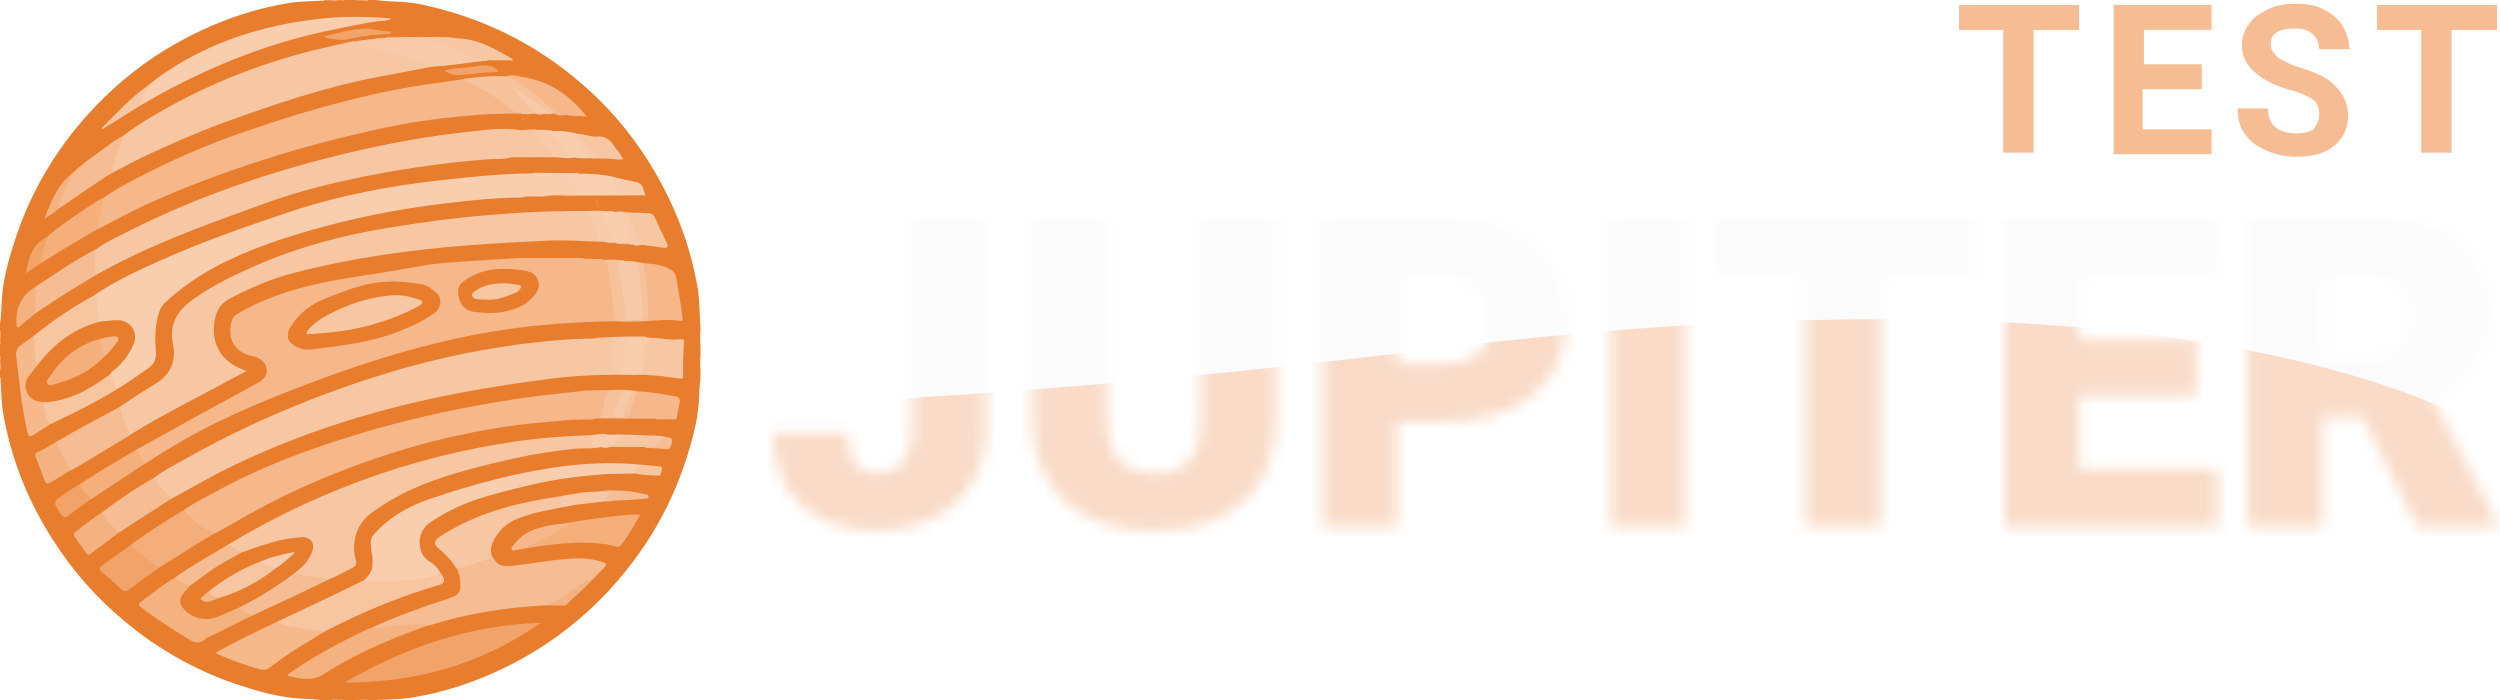 <?xml version="1.0" encoding="utf-8"?>
<!-- Generator: Adobe Illustrator 23.0.3, SVG Export Plug-In . SVG Version: 6.00 Build 0)  -->
<svg version="1.1" id="Layer_1" xmlns="http://www.w3.org/2000/svg" xmlns:xlink="http://www.w3.org/1999/xlink" x="0px" y="0px"
	 viewBox="0 0 207 58" style="enable-background:new 0 0 207 58;" xml:space="preserve">
<style type="text/css">
	.st0{clip-path:url(#SVGID_2_);}
	.st1{fill:#E97D2E;}
	.st2{fill:#F0924C;}
	.st3{fill:#F1AA74;}
	.st4{fill:#F6B88A;}
	.st5{fill:#F7C7A4;}
	.st6{fill:#F8CEAF;}
	.st7{fill:#F7C7A3;}
	.st8{fill:#F6BD95;}
	.st9{fill:#F2A369;}
	.st10{fill:#F8CEAE;}
	.st11{fill:#F7C6A1;}
	.st12{fill:#F5B281;}
	.st13{fill:#F6B98C;}
	.st14{fill:#F4AE7B;}
	.st15{fill:#F4AF7B;}
	.st16{fill:#F8CAAA;}
	.st17{fill:#F6C29B;}
	.st18{fill:#F7C9A8;}
	.st19{fill:#F6C29C;}
	.st20{fill:#F8CFB1;}
	.st21{fill:#F7C6A3;}
	.st22{fill:#F2A368;}
	.st23{fill:#F7C6A2;}
	.st24{fill:#F8CBAB;}
	.st25{fill:#F8CCAD;}
	.st26{fill:#F8CBAA;}
	.st27{fill:#EA7B2C;}
	.st28{fill:#F6BD94;}
	.st29{fill:#F6BA90;}
	.st30{fill:#EB7E2F;}
	.st31{fill:#E97827;}
	.st32{fill:#E97726;}
	.st33{fill:#F8CDAB;}
	.st34{fill:#E87726;}
	.st35{fill:#EB7F33;}
	.st36{fill:#F8CFB0;}
	.st37{fill:#E87725;}
	.st38{fill:#EB843A;}
	.st39{fill:#F9D4B9;}
	.st40{fill:#E77523;}
	.st41{fill:#EE8A43;}
	.st42{fill:#EC833C;}
	.st43{fill:#F09A5A;}
	.st44{fill:#F1934E;}
	.st45{fill:#F19653;}
	.st46{fill:#EF8E47;}
	.st47{fill:#F9D3B7;}
	.st48{fill:#F7C8A6;}
	.st49{fill:#F6B889;}
	.st50{fill:#F5B788;}
	.st51{fill:#EE8D46;}
	.st52{fill:#FCFBFB;filter:url(#Adobe_OpacityMaskFilter);}
	.st53{fill:#FCFBFB;}
	.st54{mask:url(#mask0_2_);}
	.st55{fill:#F6BD95;fill-opacity:0.5;}
</style>
<g>
	<defs>
		<rect id="SVGID_1_" width="58" height="58"/>
	</defs>
	<clipPath id="SVGID_2_">
		<use xlink:href="#SVGID_1_"  style="overflow:visible;"/>
	</clipPath>
	<g class="st0">
		<path class="st1" d="M27.42,58c-0.21,0-0.43,0-0.63,0c-0.71-0.13-1.42-0.11-2.14-0.17c-1.76-0.14-3.45-0.63-5.11-1.19
			c-2.35-0.79-4.56-1.89-6.63-3.26c-1.25-0.81-2.41-1.75-3.52-2.75c-1.9-1.7-3.52-3.63-4.9-5.76c-2.14-3.28-3.57-6.85-4.24-10.71
			c-0.15-0.9-0.14-1.81-0.2-2.71C0.04,31.36,0.05,31.28,0,31.21c0-0.21,0-0.43,0-0.63c0.1-0.17,0.02-0.36,0.05-0.54
			C0.02,29.86,0.1,29.67,0,29.49c0-0.33,0-0.66,0-1c0.1-0.17,0.02-0.36,0.05-0.54C0.02,27.77,0.1,27.58,0,27.41
			c0-0.21,0-0.43,0-0.63c0.12-0.66,0.11-1.34,0.15-2.01c0.12-1.76,0.61-3.45,1.16-5.11c0.84-2.53,2.02-4.9,3.53-7.1
			c1.29-1.87,2.78-3.58,4.46-5.13c2.15-1.97,4.54-3.57,7.18-4.82c2.39-1.14,4.89-1.96,7.51-2.37c0.85-0.14,1.72-0.13,2.58-0.18
			c0.1-0.01,0.21,0.04,0.31-0.05c0.18,0,0.36,0,0.54,0c0.17,0.1,0.36,0.02,0.54,0.05C28.14,0.02,28.33,0.1,28.51,0
			c0.33,0,0.66,0,1,0c0.17,0.09,0.35,0.02,0.53,0.05C30.19,0.03,30.35,0.09,30.5,0c0.21,0,0.43,0,0.63,0
			c0.75,0.12,1.51,0.12,2.27,0.16c0.69,0.05,1.37,0.17,2.04,0.33c4.75,1.1,9,3.22,12.7,6.42c2.49,2.14,4.54,4.65,6.18,7.49
			c1.69,2.95,2.88,6.1,3.45,9.47c0.15,0.9,0.14,1.81,0.2,2.71c0.01,0.1-0.04,0.21,0.05,0.31c0,0.18,0,0.36,0,0.54
			c-0.1,0.17-0.02,0.36-0.05,0.54c0.03,0.18-0.05,0.37,0.05,0.54c0,0.33,0,0.66,0,1c-0.1,0.17-0.02,0.36-0.05,0.54
			c0.03,0.18-0.05,0.37,0.05,0.54c0,0.21,0,0.43,0,0.63c-0.12,0.66-0.11,1.34-0.15,2.01c-0.12,1.76-0.61,3.45-1.16,5.11
			c-0.84,2.53-2.02,4.9-3.53,7.1c-1.29,1.88-2.77,3.59-4.46,5.14c-2.15,1.97-4.54,3.57-7.18,4.82c-2.39,1.14-4.89,1.96-7.51,2.37
			c-0.85,0.14-1.72,0.13-2.58,0.18c-0.1,0.01-0.21-0.04-0.31,0.05c-0.21,0-0.43,0-0.63,0c-0.14-0.09-0.31-0.03-0.46-0.05
			c-0.18,0.03-0.36-0.05-0.53,0.05c-0.33,0-0.66,0-1,0c-0.17-0.1-0.36-0.02-0.54-0.05C27.78,57.98,27.59,57.91,27.42,58z"/>
		<path class="st2" d="M0,29.5c0.11,0.17,0.09,0.36,0.08,0.55C0.05,30.12,0.02,30.11,0,30.05C0,29.86,0,29.68,0,29.5z"/>
		<path class="st3" d="M27.95,0.08C27.77,0.06,27.58,0.16,27.41,0c0.18,0,0.36,0,0.54,0C28.03,0.04,28.02,0.06,27.95,0.08z"/>
		<path class="st2" d="M30.05,0.08C29.86,0.09,29.67,0.12,29.5,0c0.18,0,0.36,0,0.54,0C30.11,0.02,30.12,0.05,30.05,0.08z"/>
		<path class="st3" d="M0,27.42c0.16,0.15,0.06,0.35,0.08,0.53C0.06,28.03,0.04,28.03,0,27.96C0,27.78,0,27.6,0,27.42z"/>
		<path class="st2" d="M27.95,0.08c0-0.03,0.01-0.05,0.01-0.08c0.18,0,0.36,0,0.54,0C28.33,0.12,28.14,0.09,27.95,0.08z"/>
		<path class="st2" d="M0,27.96c0.03,0,0.05-0.01,0.08-0.01c0.01,0.19,0.04,0.38-0.08,0.55C0,28.33,0,28.14,0,27.96z"/>
		<path class="st3" d="M0,30.05c0.03,0,0.05,0.01,0.08,0.01C0.06,30.24,0.16,30.43,0,30.59C0,30.41,0,30.23,0,30.05z"/>
		<path class="st3" d="M27.42,58c0.15-0.16,0.35-0.06,0.53-0.08c0.07,0.02,0.07,0.05,0.01,0.08C27.78,58,27.6,58,27.42,58z"/>
		<path class="st2" d="M27.96,58c0-0.03-0.01-0.05-0.01-0.08c0.19-0.01,0.38-0.04,0.55,0.08C28.33,58,28.15,58,27.96,58z"/>
		<path class="st2" d="M29.5,58c0.17-0.12,0.36-0.09,0.55-0.08c0.06,0.04,0.05,0.06-0.01,0.08C29.86,58,29.68,58,29.5,58z"/>
		<path class="st3" d="M30.05,0.08c0-0.03-0.01-0.05-0.01-0.08c0.15,0,0.3,0,0.45,0C30.37,0.14,30.2,0.07,30.05,0.08z"/>
		<path class="st3" d="M30.05,58c0-0.03,0.01-0.05,0.01-0.08c0.15,0.01,0.32-0.06,0.44,0.08C30.34,58,30.19,58,30.05,58z"/>
		<path class="st4" d="M48.14,21.37c0.65,0.15,1.34-0.02,1.99,0.16c0.25,0.04,0.34,0.24,0.38,0.44c0.27,1.36,0.48,2.72,0.47,4.11
			c0,0.18-0.01,0.36-0.13,0.52c-3.07,0.05-6.13,0.25-9.17,0.71c-5.36,0.81-10.51,2.35-15.57,4.24c-2.65,0.99-5.29,2.05-7.84,3.27
			c-2.16,1.04-4.23,2.25-6.24,3.56c-0.46-0.05-0.86-0.7-0.72-1.16c1.8-1,3.61-2,5.42-3c1.56-0.85,3.12-1.69,4.68-2.55
			c0.54-0.3,0.75-0.71,0.66-1.21c-0.07-0.43-0.57-0.87-1.1-0.96c-1.53-0.26-2.24-1.5-1.76-3c0.1-0.29,0.32-0.43,0.55-0.57
			c1.76-1.04,3.65-1.71,5.61-2.21c2.02-0.51,4.07-0.81,6.13-1.12c1.23-0.19,2.46-0.43,3.69-0.63c1.28-0.21,2.57-0.27,3.86-0.36
			c1.28-0.1,2.55-0.16,3.83-0.24c0.49,0.08,0.99,0.04,1.48,0.04C45.63,21.38,46.88,21.45,48.14,21.37z"/>
		<path class="st5" d="M49.95,20.02c-1.49-0.03-2.98-0.16-4.47-0.1c-2.16,0.1-4.32,0.21-6.48,0.37c-4.99,0.38-9.92,1.06-14.76,2.33
			c-1.85,0.49-3.57,1.23-5.26,2.13c-0.87,0.47-1.15,1.19-1.24,2.05c-0.21,1.79,0.65,3.15,2.33,3.78c0.07,0.03,0.14,0.06,0.33,0.14
			c-3.27,1.79-6.54,3.38-9.63,5.28c-0.21,0.03-0.3-0.11-0.36-0.26c-0.24-0.51-0.38-1.04-0.54-1.57c-0.05-0.18-0.03-0.36,0.09-0.52
			c0.97-0.62,1.93-1.29,2.92-1.88c1.27-0.75,1.73-1.95,1.45-3.24c-0.39-1.85,0.5-2.94,1.82-3.86c1.53-1.06,3.19-1.87,4.89-2.62
			c3.62-1.6,7.41-2.6,11.3-3.22c2.64-0.43,5.29-0.8,7.96-1.01c2.16-0.18,4.33-0.33,6.49-0.33c0.12,0,0.24-0.02,0.36-0.03
			c0.4,0.07,0.8,0.02,1.19,0.04c0.4-0.06,0.63,0.12,0.81,0.47c0.19,0.37,0.34,0.76,0.49,1.15c0.1,0.26,0.25,0.5,0.35,0.76
			C50,19.94,49.98,19.98,49.95,20.02z"/>
		<path class="st5" d="M12.77,39.56c0.77-0.61,1.66-1.04,2.5-1.52c3.39-1.93,6.92-3.57,10.56-4.99c4.14-1.61,8.38-2.93,12.74-3.8
			c3.01-0.6,6.05-1.01,9.11-1.18c0.51,0.03,1.01,0.09,1.51-0.03c0.06-0.02,0.14-0.05,0.2-0.06c0.36,0.07,0.71,0.03,1.08,0.03
			c0.33,0,0.48,0.12,0.44,0.46c-0.06,0.58-0.05,1.17-0.14,1.76c-0.04,0.24-0.1,0.47-0.28,0.65c-0.36,0.09-0.73,0.02-1.1,0.05
			c-0.05,0-0.11,0-0.17,0c0.06,0,0.14,0,0.21,0c0.5,0,0.98-0.01,1.48-0.14c0.49-0.13,1.01-0.02,1.52,0c0.15,0.01,0.3,0.07,0.29,0.27
			c-2.4-0.07-4.79-0.01-7.16,0.3c-3.7,0.48-7.38,1.07-11.01,1.91c-3.92,0.91-7.76,2.09-11.48,3.61c-2.17,0.89-4.3,1.88-6.35,3.02
			c-0.84,0.47-1.68,0.93-2.52,1.39c-0.24,0.09-0.41-0.05-0.55-0.21c-0.29-0.34-0.58-0.69-0.86-1.04
			C12.69,39.86,12.69,39.72,12.77,39.56z"/>
		<path class="st6" d="M53.39,16c0.03,0.05,0.05,0.12,0.08,0.17c-0.05,0.05-0.09,0.07-0.15,0.06c-1.56-0.05-3.11,0.21-4.67,0.06
			c-0.68-0.06-1.37-0.01-2.05-0.1c-0.49-0.01-0.98-0.06-1.45,0.07c-0.33,0.1-0.66,0.07-0.99,0.02c-0.31-0.02-0.62-0.05-0.92,0.07
			c-0.24,0.09-0.47,0.07-0.71,0.01c-1.46,0.04-2.91,0.17-4.36,0.33c-3.78,0.39-7.51,1.04-11.19,2.03c-3.18,0.85-6.3,1.85-9.21,3.41
			c-1.48,0.8-2.84,1.76-4.08,2.9c-0.52,0.48-0.62,1.15-0.74,1.8c-0.14,0.78-0.09,1.57-0.04,2.34c0.04,0.57-0.14,0.98-0.64,1.32
			c-0.86,0.58-1.67,1.22-2.59,1.72c-0.21,0.11-0.32-0.01-0.36-0.18c-0.11-0.34-0.28-0.66-0.4-1c0-0.24,0.17-0.36,0.33-0.5
			c0.66-0.56,1.21-1.2,1.56-2.01c0.41-0.92-0.11-1.74-1.11-1.8c-0.48-0.03-0.95,0.17-1.43,0.07c-0.14-0.08-0.27-0.19-0.31-0.36
			c-0.14-0.67-0.18-1.35-0.1-2.03c1.71-1.14,3.57-2.01,5.44-2.84c3.41-1.53,6.94-2.76,10.48-3.95c4.21-1.42,8.56-2.24,12.97-2.72
			c2.41-0.26,4.81-0.51,7.25-0.53c0.09,0,0.17-0.04,0.26-0.06c0.47-0.11,0.96-0.04,1.43-0.05c0.62-0.02,1.24-0.01,1.86,0
			c0.11,0,0.24-0.06,0.33,0.07c0,0.02,0,0.04,0,0.06c-0.36,0.43-0.37,0.43-0.03,0.96c0.06,0.1,0.14,0.2,0.17,0.32
			c0.08,0.25,0.03,0.41-0.28,0.4c-0.6-0.01-1.2,0-1.8,0c0.06,0,0.14-0.01,0.2,0c1.14,0.09,2.26-0.17,3.38-0.24
			c0.51-0.03,1-0.02,1.51,0.06c0.44,0.07,0.91,0.09,1.38,0.08C52.73,15.97,53.07,15.95,53.39,16z"/>
		<path class="st4" d="M43.07,9.39c-1.13,0.04-2.25,0.02-3.38,0.11c-2.58,0.2-5.14,0.5-7.67,1.04c-3.45,0.73-6.86,1.61-10.21,2.69
			c-3.36,1.08-6.65,2.3-9.86,3.78c-1.29,0.6-2.52,1.29-3.78,1.92C8,18.95,7.94,18.82,7.95,18.71c0.09-0.81,0.08-1.66,0.64-2.34
			c0.78-0.57,1.63-1.03,2.48-1.48c2.95-1.55,5.99-2.89,9.14-3.97c2.81-0.98,5.67-1.86,8.55-2.59c2.45-0.62,4.92-1.14,7.43-1.46
			c0.76-0.1,1.51-0.22,2.27-0.33c1.47,0.44,2.66,1.35,3.86,2.26c0.16,0.13,0.33,0.26,0.53,0.33C42.98,9.16,43.1,9.21,43.07,9.39z"/>
		<path class="st4" d="M47.42,34.76c-1.1,0.09-2.19,0.17-3.28,0.28c-2.31,0.24-4.58,0.64-6.84,1.15c-3.34,0.75-6.59,1.82-9.76,3.09
			c-2.75,1.1-5.42,2.41-7.98,3.9c-0.57,0.33-1.16,0.65-1.73,0.97c-0.32,0.11-0.62,0.06-0.88-0.14c-0.53-0.41-1.1-0.76-1.57-1.25
			c-0.14-0.14-0.29-0.28-0.16-0.51c0.78-0.58,1.65-1,2.49-1.46c3.68-2.03,7.58-3.52,11.6-4.74c3.2-0.98,6.44-1.77,9.73-2.39
			c2.41-0.45,4.82-0.83,7.27-1.08c0.74-0.07,1.48-0.17,2.23-0.25c0.6-0.13,1.19-0.07,1.78-0.03c0.06,0,0.13,0,0.18,0.01
			c-0.18,0.8-0.14,1.67-0.72,2.34c-0.24,0.02-0.51-0.06-0.74,0.09C48.5,34.84,47.95,34.8,47.42,34.76z"/>
		<path class="st5" d="M42.34,13.03c-0.66,0.19-1.35,0.11-2.02,0.16c-3.27,0.26-6.52,0.71-9.74,1.34c-2.96,0.58-5.88,1.3-8.71,2.33
			c-3.92,1.43-7.86,2.81-11.59,4.67c-0.75,0.37-1.49,0.78-2.24,1.18c-0.19,0.1-0.31-0.02-0.33-0.17C7.62,22,7.6,21.45,7.73,20.9
			c0.03-0.11,0.13-0.2,0.24-0.26c0.64-0.52,1.39-0.84,2.11-1.21c6.03-3.11,12.4-5.28,19-6.83c3.29-0.78,6.63-1.37,10-1.72
			c1.29-0.14,2.6-0.32,3.91-0.12c0.52,0.08,1.05-0.16,1.57,0.02c0.04,0.46,0.4,0.72,0.65,1.05c0.17,0.23,0.38,0.43,0.53,0.67
			c0.08,0.13,0.17,0.26,0.09,0.42c-0.08,0.15-0.24,0.08-0.37,0.09C44.56,13,43.67,13,42.79,13C42.64,12.99,42.49,12.94,42.34,13.03z
			"/>
		<path class="st5" d="M35.76,5.52c-1.41,0.27-2.83,0.55-4.24,0.81c-4.49,0.82-8.79,2.3-13.06,3.85c-2.28,0.83-4.49,1.82-6.68,2.85
			c-0.82,0.39-1.63,0.84-2.44,1.26c-0.31-0.02-0.28-0.24-0.22-0.43c0.31-0.9,0.5-1.86,1.12-2.64c1.11-0.88,2.34-1.58,3.57-2.27
			c3.8-2.13,7.83-3.7,12.05-4.76c1.12-0.28,2.25-0.52,3.38-0.78c0.08-0.05,0.16-0.04,0.25-0.03c0.84,0.24,1.7,0.37,2.53,0.62
			c1.12,0.33,2.24,0.71,3.33,1.13C35.52,5.21,35.72,5.29,35.76,5.52z"/>
		<path class="st7" d="M18.92,45.08c4-2.43,8.23-4.37,12.66-5.88c3.54-1.2,7.17-2.05,10.87-2.61c2.15-0.33,4.33-0.49,6.52-0.56
			c0.25,0.04,0.48,0.11,0.39,0.44c-0.05,0.2,0.04,0.31,0.24,0.35c0.11,0.02,0.19,0.08,0.21,0.2c-0.72,0.17-1.47,0.06-2.21,0.14
			c-1.68,0.17-3.35,0.42-5,0.79c-2.54,0.57-5.08,1.18-7.51,2.14c-1.53,0.61-2.98,1.39-4.31,2.36c-1.23,0.9-1.74,2.41-1.32,3.94
			c0.09,0.33,0.02,0.46-0.27,0.62c-0.63,0.34-1.28,0.68-1.95,0.96c-0.86,0.18-1.68-0.03-2.5-0.24c-0.12-0.03-0.23-0.08-0.29-0.2
			c-0.1-0.24,0.04-0.39,0.21-0.53c0.4-0.32,0.68-0.72,0.9-1.18c0.33-0.67,0.05-1.11-0.69-1.08c-1,0.05-1.95,0.3-2.91,0.58
			c-0.63,0.19-1.24,0.44-1.88,0.6c-0.33-0.14-0.66-0.24-0.95-0.46C19,45.37,18.85,45.28,18.92,45.08z"/>
		<path class="st8" d="M45.16,50.12c-3.26,0.18-6.45,0.66-9.57,1.65c-0.03,0.01-0.06,0.01-0.09,0.01c-1.26,0.21-2.53,0.22-3.79,0.38
			c-0.23,0.03-0.44,0.07-0.67,0.08c-0.16,0.01-0.35,0.04-0.36-0.22c2.1-0.99,4.28-1.74,6.48-2.47c1.01-0.33,1.02-0.63,0.92-1.64
			c-0.03-0.29-0.16-0.58-0.25-0.86c0.04-0.13,0.12-0.22,0.24-0.25c0.82-0.24,1.61-0.58,2.45-0.75c0.07-0.02,0.15-0.01,0.23-0.01
			c0.41,0.77,0.78,0.9,1.66,0.81c1.7-0.19,3.38-0.52,5.1-0.61c0.82-0.04,1.65,0.05,2.44,0.32c0.24,0.08,0.33,0.18,0.11,0.4
			c-0.33,0.33-0.64,0.67-0.97,1c-0.67,0.42-1.31,0.88-1.94,1.36C46.53,49.76,45.89,50.05,45.16,50.12z"/>
		<path class="st6" d="M30.13,48.05c0.33-0.31,0.62-0.65,0.71-1.11c0.1-0.31,0.1-0.62,0-0.93c-0.12-0.34-0.12-0.71-0.14-1.07
			c-0.02-0.24,0.06-0.45,0.24-0.66c1.23-1.42,2.81-2.33,4.54-2.93c3.75-1.29,7.57-2.31,11.52-2.79c2.04-0.24,4.07-0.28,6.11-0.08
			c-0.01,0.38-0.22,0.6-0.55,0.72c-0.91,0.04-1.84,0.01-2.75,0.08c-1.95,0.16-3.88,0.4-5.78,0.85c-1.59,0.38-3.19,0.75-4.75,1.29
			c-1.31,0.45-2.54,1.08-3.69,1.86c-1.12,0.76-1.12,2.56-0.05,3.19c0.39,0.23,0.7,0.57,0.93,0.96c0.03,0.33-0.24,0.39-0.46,0.45
			c-0.63,0.18-1.29,0.33-1.95,0.37c-1.12,0.08-2.24,0.18-3.38,0.11C30.46,48.33,30.17,48.41,30.13,48.05z"/>
		<path class="st9" d="M44.76,51.57C39.9,55,34.45,56.52,28.54,56.52C33.56,53.57,38.9,51.76,44.76,51.57z"/>
		<path class="st10" d="M12.3,7.04c1.54-1.26,3.24-2.24,5.04-3.07c2.9-1.32,5.95-2.06,9.09-2.41c1.96-0.22,3.94-0.21,6.01-0.02
			C32,1.78,31.61,1.71,31.26,1.76c-1.53,0.23-3.03,0.55-4.54,0.88c-4.43,0.96-8.59,2.6-12.59,4.69c-0.82,0.43-1.63,0.9-2.44,1.37
			c-0.35,0.05-0.27-0.16-0.21-0.34C11.65,7.85,11.97,7.44,12.3,7.04z"/>
		<path class="st11" d="M30.13,48.05c0.74,0.2,1.49,0.11,2.24,0.07c1.06-0.05,2.14-0.1,3.18-0.37c0.32-0.08,0.66-0.11,0.92-0.33
			c0.07,0.11,0.17,0.22,0.22,0.33c0.14,0.32,0.14,0.55-0.29,0.67c-2.74,0.81-5.4,1.84-7.96,3.09c-0.52,0.25-1.05,0.52-1.57,0.78
			c-0.99,0.27-1.94-0.04-2.89-0.21c-0.24-0.05-0.5-0.1-0.73-0.19c-0.19-0.06-0.38-0.14-0.33-0.4c1.57-0.74,3.15-1.48,4.72-2.23
			C28.46,48.87,29.29,48.45,30.13,48.05z"/>
		<path class="st7" d="M40.72,46.05c-0.05,0.1-0.11,0.18-0.22,0.21c-0.91,0.24-1.76,0.64-2.7,0.81c-0.4-0.64-0.9-1.19-1.5-1.67
			c-0.41-0.32-0.36-0.64,0.07-0.93c2.61-1.73,5.53-2.61,8.57-3.14c0.49-0.09,0.98-0.15,1.47-0.24c0.05,0.04,0.11,0.04,0.17,0.04
			c0.38,0.03,0.42,0.1,0.24,0.43c-0.07,0.14-0.22,0.25-0.23,0.43c-0.91,0.22-1.86,0.33-2.76,0.62c-0.91,0.27-1.81,0.6-2.43,1.36
			C40.93,44.56,40.48,45.19,40.72,46.05z"/>
		<path class="st12" d="M20.91,50.95c-1.21,0.61-2.43,1.2-3.64,1.81c-0.08,0.04-0.18,0.06-0.24,0.13c-0.52,0.49-0.98,0.31-1.5-0.02
			c-1.3-0.81-2.61-1.63-3.82-2.57c-0.19-0.14-0.33-0.26-0.05-0.47c0.96-0.71,1.88-1.46,2.91-2.05c0.47,0.16,1,0.21,1.28,0.72
			c0.06,0.27-0.14,0.41-0.29,0.57c-0.71,0.83-0.32,1.29,0.38,1.68c0.68,0.38,1.38,0.46,2.11,0.12c0.43-0.2,0.88-0.38,1.32-0.56
			c0.15-0.06,0.3-0.15,0.47-0.09c0.22,0.2,0.52,0.19,0.76,0.35C20.75,50.65,20.92,50.72,20.91,50.95z"/>
		<path class="st13" d="M22.91,51.5c0.79,0.41,1.67,0.48,2.52,0.62c0.47,0.07,0.95,0.12,1.43,0.18c-0.43,0.26-0.86,0.54-1.3,0.8
			c-1.13,0.66-2.21,1.4-3.25,2.19c-0.24,0.18-0.44,0.22-0.74,0.14c-1.25-0.34-2.46-0.76-3.74-1.37C19.53,53.1,21.21,52.3,22.91,51.5
			z"/>
		<path class="st14" d="M15.19,42.25c0.75,0.8,1.55,1.54,2.62,1.9c-1.57,0.88-3.05,1.9-4.6,2.81c-0.28,0.11-0.5,0.01-0.72-0.18
			c-0.46-0.38-0.94-0.74-1.38-1.14c-0.18-0.16-0.37-0.33-0.18-0.61C12.32,44.05,13.72,43.1,15.19,42.25z"/>
		<path class="st8" d="M9.95,33.67c0.23,0.81,0.44,1.61,0.82,2.36c-1.52,0.91-3.04,1.83-4.56,2.74c-0.1,0.06-0.22,0.1-0.33,0.15
			c-0.28,0.04-0.41-0.15-0.52-0.36c-0.24-0.46-0.48-0.94-0.71-1.41c-0.1-0.21-0.13-0.4,0.05-0.59C6.43,35.54,8.2,34.62,9.95,33.67z"
			/>
		<path class="st12" d="M30.67,52.02c0.73,0,1.45-0.19,2.18-0.21c0.88-0.03,1.76-0.26,2.64-0.04c-0.86,0.32-1.73,0.62-2.58,0.96
			c-2.14,0.88-4.22,1.87-6.16,3.12c-0.57,0.36-1.16,0.4-1.77,0.34c-0.39-0.04-0.77-0.14-1.15-0.22c-0.02-0.21,0.15-0.23,0.25-0.3
			c2.03-1.42,4.22-2.56,6.46-3.62C30.58,52.04,30.62,52.04,30.67,52.02z"/>
		<path class="st15" d="M46.85,43.33c1.24-0.24,2.49-0.41,3.74-0.55c0.79-0.09,1.57-0.22,2.43-0.16c-0.54,0.87-0.96,1.73-1.57,2.47
			c-0.15,0.18-0.3,0.24-0.54,0.15c-0.61-0.2-1.23-0.24-1.86-0.28c-1.92-0.12-3.81,0.18-5.69,0.46c-0.07-0.3,0.14-0.4,0.35-0.48
			c0.92-0.35,1.78-0.83,2.63-1.33C46.5,43.52,46.76,43.58,46.85,43.33z"/>
		<path class="st16" d="M35.76,5.52c-0.81-0.29-1.64-0.58-2.45-0.87c-1.03-0.36-2.09-0.64-3.17-0.84c-0.28-0.05-0.52-0.23-0.91-0.17
			c0.14-0.11,0.22-0.15,0.28-0.2c0.06-0.05,0.15-0.05,0.23-0.07c0.02,0.01,0.03,0.01,0.05,0c0.18-0.12,0.4,0.01,0.58-0.09
			c0.02,0.01,0.04,0.01,0.05-0.01c0.24-0.13,0.5,0.03,0.73-0.09h-0.01c0.29-0.14,0.62,0.03,0.91-0.1h-0.01
			c0.24-0.1,0.48-0.04,0.71-0.05c0.68,0.05,1.37,0.06,2.05-0.01c0.73,0.04,1.48-0.08,2.21,0.05c0.24,0.03,0.48,0.05,0.72,0.08
			c0.01,0.29-0.22,0.27-0.41,0.29c-0.55,0.08-1.06-0.17-1.48-0.2c1.06,0.13,2.1,0.64,3.14,1.13c0.3,0.14,0.58,0.32,0.91,0.37
			c0.14,0.03,0.31,0.07,0.27,0.28C38.7,5.19,37.23,5.45,35.76,5.52z"/>
		<path class="st4" d="M53.3,21.79c0.78,0.06,1.56,0.12,2.24,0.54c0.23,0.14,0.37,0.28,0.42,0.54c0.2,1.14,0.43,2.27,0.55,3.42
			c0.02,0.19,0,0.32-0.21,0.28c-0.91-0.16-1.82-0.03-2.73,0.01c-0.12-0.15-0.13-0.33-0.13-0.52c0.01-1.22-0.14-2.43-0.31-3.63
			C53.1,22.21,53.04,21.96,53.3,21.79z"/>
		<path class="st8" d="M12.77,39.56c0.42,0.62,0.87,1.22,1.45,1.71c-0.84,0.54-1.69,1.09-2.53,1.63c-0.61,0.39-1.2,0.79-1.81,1.18
			c-0.46,0-1.51-1-1.53-1.47c0-0.06,0.04-0.12,0.07-0.16C9.81,41.39,11.24,40.41,12.77,39.56z"/>
		<path class="st11" d="M7.86,24.42c0.15,0.2,0.21,0.43,0.19,0.67c-0.03,0.41,0.03,0.81,0.09,1.2c0.03,0.19,0.1,0.31,0.3,0.33
			c0.02,0.23-0.16,0.27-0.32,0.31c-1.43,0.35-2.6,1.15-3.67,2.12c-0.35,0.33-0.63,0.72-0.97,1.07c-0.16,0.16-0.32,0.28-0.54,0.15
			c-0.08-0.05-0.13-0.14-0.14-0.23c-0.1-0.75-0.33-1.5,0.01-2.24C4.4,26.52,6.07,25.38,7.86,24.42z"/>
		<path class="st8" d="M7.96,20.63c-0.17,0.62-0.07,1.25-0.07,1.87c0,0.1,0.07,0.16,0.15,0.21c-0.99,0.6-1.97,1.19-2.94,1.8
			c-0.74,0.47-1.48,0.97-2.21,1.46c-0.18,0.01-0.24-0.13-0.24-0.26c0.05-0.68-0.06-1.38,0.33-2C4.62,22.65,6.22,21.51,7.96,20.63z"
			/>
		<path class="st8" d="M10.23,11.23c-0.14,0.79-0.58,1.48-0.77,2.25c-0.06,0.26-0.29,0.51-0.14,0.81c-1.56,0.95-3.03,2.04-4.55,3.05
			c-0.32-0.08-0.17-0.3-0.11-0.46C5,16,5.38,15.13,5.96,14.37c0.72-0.68,1.52-1.27,2.33-1.84C8.92,12.09,9.53,11.58,10.23,11.23z"/>
		<path class="st15" d="M8.59,16.35c-0.14,0.68-0.29,1.37-0.42,2.05c-0.04,0.17-0.07,0.35-0.01,0.52c-1.57,0.9-3.11,1.83-4.63,2.79
			c-0.33,0.08-0.35-0.14-0.32-0.35c0.1-0.62,0.23-1.24,0.68-1.73c0.86-0.79,1.83-1.44,2.8-2.09C7.3,17.12,7.91,16.69,8.59,16.35z"/>
		<path class="st5" d="M54.11,27.97c0.75,0.05,1.49,0.23,2.24,0.11c0.24-0.04,0.31,0.07,0.29,0.27c-0.08,0.93-0.09,1.86-0.08,2.8
			c0,0.24-0.14,0.21-0.3,0.19c-0.91-0.12-1.82-0.26-2.73-0.29c-0.2-0.01-0.39-0.02-0.59-0.03c-0.05-0.14,0.15-0.2,0.12-0.33
			c0.09-0.62,0.16-1.24,0.24-1.86c0.02-0.13,0.05-0.26,0.06-0.38c0.03-0.34,0.2-0.48,0.53-0.43C53.96,28.02,54.04,28.01,54.11,27.97
			z"/>
		<path class="st13" d="M2.81,27.79c0.14,0.81-0.04,1.67,0.3,2.45c0.14,0.22,0.01,0.36-0.13,0.52c-0.19,0.21-0.38,0.43-0.51,0.69
			c-0.36,0.74,0.06,1.48,0.91,1.63C3.6,33.11,3.85,33.05,4,33.27c-0.19,0.5,0.02,0.96,0.14,1.42c0.04,0.14,0.05,0.3,0.03,0.44
			c-0.48,0.3-0.98,0.59-1.45,0.91c-0.27,0.18-0.36,0.06-0.43-0.19c-0.28-1.15-0.46-2.33-0.61-3.5c-0.11-0.93-0.22-1.87-0.33-2.81
			c-0.05-0.41,0.03-0.73,0.39-0.98C2.11,28.31,2.45,28.05,2.81,27.79z"/>
		<path class="st9" d="M10.93,45.04c0.13,0.43,0.51,0.62,0.81,0.86c0.48,0.37,0.89,0.85,1.47,1.07c-0.84,0.61-1.68,1.21-2.52,1.84
			c-0.25,0.19-0.43,0.18-0.66-0.04c-0.52-0.49-1.08-0.96-1.63-1.43c-0.2-0.17-0.22-0.32-0.01-0.47
			C9.26,46.26,10.1,45.66,10.93,45.04z"/>
		<path class="st17" d="M43.07,9.39c-0.39-0.05-0.69-0.25-0.99-0.5c-0.97-0.81-2.05-1.48-3.18-2.03c-0.17-0.08-0.37-0.14-0.44-0.35
			c1.14-0.13,2.28-0.26,3.44-0.19c0.47-0.14,0.85,0.11,1.2,0.33c1,0.64,1.9,1.4,2.77,2.21c0.31,0.28,0.31,0.37,0.08,0.55
			c-0.27-0.02-0.54,0.13-0.81-0.01c-0.23-0.43-0.68-0.57-1.02-0.84c-0.43-0.33-0.9-0.66-1.24-0.94c0.49,0.32,0.92,0.86,1.39,1.35
			c0.12,0.12,0.23,0.25,0.08,0.43C43.91,9.43,43.48,9.51,43.07,9.39z"/>
		<path class="st8" d="M20.91,50.95c-0.35-0.23-0.8-0.3-1.09-0.62c-0.03-0.2,0.1-0.31,0.25-0.38c1.41-0.71,2.71-1.57,3.99-2.5
			c0.14-0.1,0.28-0.17,0.45-0.05c0.7,0.33,1.47,0.33,2.2,0.47c0.18,0.04,0.35,0.06,0.53,0.1c-0.96,0.46-1.91,0.92-2.87,1.38
			C23.21,49.88,22.06,50.41,20.91,50.95z"/>
		<path class="st11" d="M4.18,35.12c-0.38-0.43-0.41-1-0.56-1.52c-0.08-0.27,0.25-0.18,0.36-0.3c0.05-0.22,0.25-0.25,0.43-0.28
			c1.51-0.24,2.81-0.97,4.05-1.81c0.17-0.12,0.33-0.34,0.6-0.15c0.27,0.16,0.31,0.45,0.41,0.71c0.06,0.15,0.02,0.37,0.23,0.45
			C7.93,33.32,6.05,34.22,4.18,35.12z"/>
		<path class="st4" d="M51.76,34.67c-0.06-0.01-0.13-0.01-0.19-0.02c-0.02-0.05-0.02-0.08,0.01-0.13c0.19-0.1,0.3-0.25,0.37-0.46
			c0.13-0.38,0.28-0.75,0.41-1.13c0.07-0.22,0.16-0.42,0.38-0.52c1.07,0.01,2.1,0.23,3.15,0.4c0.4,0.06,0.44,0.27,0.37,0.6
			c-0.09,0.44-0.17,0.88-0.26,1.32c-0.52,0.13-1.02,0.11-1.54,0.01c-0.06-0.02-0.13-0.05-0.19-0.06
			C53.45,34.73,52.61,34.71,51.76,34.67z"/>
		<path class="st15" d="M11.32,37.21c0.22,0.4,0.41,0.81,0.72,1.16c-1.51,1-3.02,1.98-4.53,2.98c-0.55-0.1-1.04-0.79-0.9-1.27
			C8.14,39.08,9.73,38.14,11.32,37.21z"/>
		<path class="st18" d="M51.85,21.62c0.3,0,0.61,0,0.9,0.08c0.19,0.16,0.28,0.37,0.33,0.62c0.24,1.19,0.29,2.39,0.33,3.59
			c0.02,0.59-0.06,0.64-0.64,0.64c-0.23,0-0.45-0.02-0.68,0c-0.36,0.03-0.53-0.12-0.54-0.48c-0.05-1.24-0.31-2.44-0.52-3.67
			C50.86,21.53,50.91,21.48,51.85,21.62z"/>
		<path class="st4" d="M45.95,9.43c0.07-0.2-0.1-0.27-0.2-0.36c-1.01-0.91-2.07-1.77-3.22-2.52c-0.2-0.13-0.4-0.22-0.63-0.21
			c0.44-0.22,0.9-0.04,1.32,0.03c2.24,0.32,3.96,1.5,5.36,3.28c-0.51-0.08-1.01,0.02-1.49-0.1C46.7,9.44,46.3,9.72,45.95,9.43z"/>
		<path class="st19" d="M51.86,21.62c-0.76,0.02-0.74,0.01-0.62,0.74c0.22,1.24,0.51,2.48,0.52,3.75c0,0.29,0.14,0.39,0.42,0.41
			c1.03,0.05,1.1-0.02,1.03-1.1c-0.09-1.25-0.2-2.49-0.44-3.71c0.19-0.02,0.37,0.04,0.54,0.09c0.11,0.97,0.22,1.95,0.31,2.91
			c0.06,0.62,0.13,1.26-0.05,1.88c-0.9,0.02-1.81,0.08-2.71,0.01c-0.17-0.66-0.07-1.35-0.17-2.02c-0.15-1.02-0.2-2.07-0.56-3.06
			C50.71,21.46,51.29,21.52,51.86,21.62z"/>
		<path class="st12" d="M8.42,42.45c0.33,0.68,0.91,1.13,1.45,1.63c-0.79,0.59-1.57,1.17-2.34,1.76c-0.17,0.13-0.28,0.11-0.41-0.07
			c-0.29-0.43-0.59-0.84-0.9-1.25c-0.16-0.22-0.13-0.39,0.08-0.53C7.01,43.48,7.67,42.9,8.42,42.45z"/>
		<path class="st20" d="M53.39,16c-0.79,0.22-1.58,0.11-2.37,0.07c-0.57-0.03-1.13-0.02-1.7,0c-1.29,0.05-2.58,0.02-3.87-0.06
			c0.66,0,1.32,0,1.99,0c0.14,0,0.33,0.07,0.41-0.1c0.06-0.15-0.07-0.28-0.15-0.4c-0.17-0.26-0.36-0.52-0.54-0.78
			c-0.17-0.24-0.1-0.35,0.19-0.35c0.18,0,0.36,0,0.54,0c1,0,2,0.05,2.98,0.28c0.52,1.4,0.54,1.09,1.72,1.13
			c0.24,0.01,0.5-0.13,0.74,0.03C53.34,15.89,53.37,15.95,53.39,16z"/>
		<path class="st8" d="M15.73,48.5c-0.27-0.14-0.55-0.27-0.82-0.42c-0.14-0.07-0.3-0.14-0.34-0.32c1.39-0.99,2.9-1.8,4.36-2.69
			c0.38,0.23,0.72,0.53,1.19,0.62c0.06,0.24-0.11,0.33-0.27,0.4c-1.33,0.6-2.46,1.49-3.62,2.35C16.05,48.58,15.91,48.65,15.73,48.5z
			"/>
		<path class="st7" d="M53.57,17.65c0.36-0.03,0.56,0.13,0.71,0.47c0.28,0.68,0.62,1.33,0.93,2c0.14,0.32,0.07,0.44-0.29,0.39
			c-0.53-0.08-1.08-0.12-1.6-0.22c-0.31-0.06-0.62,0.18-0.9-0.05c0.07-0.25,0.25-0.19,0.43-0.14c-0.17-0.05-0.25-0.19-0.32-0.35
			c-0.2-0.53-0.36-1.08-0.56-1.61c-0.12-0.33-0.03-0.43,0.32-0.45C52.71,17.67,53.14,17.74,53.57,17.65z"/>
		<path class="st12" d="M4.71,36.56c0.27,0.84,0.67,1.63,1.19,2.35c-0.57,0.34-1.13,0.68-1.69,1.02c-0.26,0.16-0.42,0.14-0.53-0.18
			c-0.23-0.64-0.48-1.27-0.72-1.89c-0.07-0.19-0.09-0.34,0.15-0.43C3.67,37.22,4.16,36.84,4.71,36.56z"/>
		<path class="st7" d="M40.17,5.06c-1.67-0.44-3.1-1.47-4.81-1.83c0.46-0.07,0.9-0.06,1.34,0c0.33,0.05,0.69,0.09,1.02-0.06
			c1.77,0,3.24,0.86,4.71,1.71c-0.5,0.11-1,0.02-1.5,0.05c-0.15,0.01-0.33-0.05-0.47,0.05C40.36,5.01,40.27,5.03,40.17,5.06z"/>
		<path class="st10" d="M53.2,30.86c0.03,0.01,0.06,0.01,0.09,0.02c0,0,0,0.05-0.01,0.05c-0.12,0.04-0.23,0.06-0.34,0.09
			c-0.06,0-0.13,0.01-0.19,0.01c-0.17-0.12-0.37-0.09-0.57-0.09c-0.96-0.01-1.91-0.01-2.87-0.01c-0.06-0.02-0.06-0.05,0-0.07
			c0.39,0,0.79,0,1.18,0c0.08-0.08,0.17-0.18,0.3-0.19c0.49-0.04,0.62-0.38,0.63-0.79c0.03-0.52,0.14-1.04,0.12-1.57
			c-0.01-0.28,0.1-0.41,0.4-0.4c0.43,0.02,0.87,0,1.31,0.01c0.24,0.15,0.12,0.37,0.1,0.56c-0.07,0.67-0.22,1.33-0.24,2
			C53.1,30.62,53.09,30.75,53.2,30.86z"/>
		<path class="st9" d="M6.6,40.07c0.19,0.5,0.6,0.85,0.9,1.27c-0.62,0.45-1.24,0.9-1.85,1.36c-0.27,0.21-0.43,0.15-0.62-0.13
			c-0.65-1.01-0.66-1.01,0.31-1.68C5.76,40.62,6.18,40.34,6.6,40.07z"/>
		<path class="st6" d="M49.95,20.02c0-0.04,0-0.07,0.01-0.11c0.32-0.3,0.29-0.64,0.13-1.01c-0.15-0.34-0.25-0.71-0.44-1.03
			c-0.14-0.24-0.12-0.37,0.2-0.35c0.39,0.02,0.78-0.05,1.17,0.04c0.2-0.07,0.4-0.07,0.6,0c0.26,0.71,0.58,1.42,0.78,2.16
			c0.1,0.38,0.02,0.45-0.36,0.47c-0.33,0.02-0.66-0.07-0.99-0.05c-0.2-0.02-0.4,0.04-0.6-0.03C50.25,20.07,50.1,20.05,49.95,20.02z"
			/>
		<path class="st21" d="M48.23,11.13c0.42,0.06,0.83,0.22,1.25,0.18c0.83-0.06,1.19,0.49,1.57,1.05c0.17,0.25,0.41,0.48,0.56,0.84
			c-0.24,0-0.45,0.03-0.65-0.01c-0.58-0.09-1.16-0.04-1.74-0.08c-0.32-0.55-0.8-0.99-1.16-1.51C47.85,11.28,47.83,11.25,48.23,11.13
			z"/>
		<path class="st4" d="M46.85,43.33c0.3,0.05,0.14,0.15,0.02,0.23c-0.33,0.2-0.66,0.41-1,0.59c-0.83,0.43-1.67,0.85-2.52,1.29
			c-0.11,0.01-0.21,0.03-0.32,0.04c-0.23,0.02-0.53,0.23-0.66,0.01c-0.1-0.16,0.18-0.37,0.32-0.55c0.66-0.85,1.6-1.19,2.61-1.39
			C45.8,43.43,46.33,43.39,46.85,43.33z"/>
		<path class="st10" d="M45.74,10.85c0.66-0.05,1.31,0.04,1.95,0.19c0.4,0.59,0.78,1.19,1.26,1.72c0.06,0.07,0.14,0.14,0.11,0.23
			c-0.03,0.12-0.14,0.09-0.23,0.09c-0.42-0.02-0.84,0.05-1.26-0.04c-0.57,0.13-1.13-0.02-1.69-0.02c-0.01-0.34,0.26-0.27,0.45-0.29
			c0.3-0.04,0.34-0.14,0.15-0.36c-0.37-0.43-0.59-0.99-1.14-1.25c-0.08-0.04-0.14-0.12-0.12-0.23c0.03-0.1,0.12-0.07,0.19-0.07
			C45.53,10.81,45.64,10.81,45.74,10.85z"/>
		<path class="st16" d="M45.74,10.85c-0.1,0.01-0.21,0.01-0.31,0.02c0.4,0.09,0.54,0.45,0.76,0.72c0.27,0.32,0.51,0.67,0.75,1
			c0.17,0.23,0.14,0.34-0.17,0.35c-0.3,0.01-0.6-0.06-0.89,0.07c-1.18,0-2.35,0.01-3.53,0.01c0.39-0.17,0.81-0.07,1.2-0.08
			c0.57-0.02,1.14,0,1.72-0.01c0.13,0,0.31,0.06,0.38-0.07c0.08-0.15-0.09-0.27-0.18-0.38c-0.43-0.53-0.87-1.07-1.3-1.6
			c0.11-0.17,0.26-0.09,0.38-0.13C44.95,10.74,45.35,10.73,45.74,10.85z"/>
		<path class="st16" d="M53.29,27.96c-0.39,0-0.78,0-1.17-0.01c-0.25-0.01-0.38,0.05-0.37,0.35c0.03,0.69-0.11,1.38-0.15,2.05
			c-0.03,0.41-0.2,0.52-0.56,0.49c-0.18-0.02-0.36,0-0.54,0c0.12-0.8,0.16-1.61,0.23-2.41c0.03-0.28-0.06-0.38-0.33-0.4
			c-0.33-0.02-0.66,0.06-0.98-0.07c1.3-0.05,2.61-0.13,3.91-0.09c0.08,0,0.17,0.05,0.25,0.07C53.48,28.04,53.39,28.05,53.29,27.96z"
			/>
		<path class="st7" d="M53.02,36.02c0.72,0.09,1.46-0.02,2.17,0.17c-0.1,0.33-0.73,0.85-1.08,0.86c-0.28,0.01-0.56,0.05-0.84-0.04
			c-0.93,0-1.86,0-2.79-0.01c0.14-0.54,0.63-0.95,1.15-0.96C52.1,36.05,52.57,36.11,53.02,36.02z"/>
		<path class="st12" d="M2.99,23.71c-0.04,0.64-0.07,1.28-0.12,1.92c-0.01,0.12-0.05,0.24,0.03,0.34c-0.41,0.33-0.81,0.66-1.21,1
			c-0.07,0.05-0.14,0.15-0.23,0.13c-0.14-0.04-0.09-0.17-0.09-0.27C1.27,25.45,1.81,24.41,2.99,23.71z"/>
		<path class="st22" d="M29.76,3.07c-0.26,0.05-0.53,0.06-0.8,0.14c-0.72,0.2-1.41,0.04-2.12-0.14c0.05-0.15,0.17-0.13,0.25-0.14
			c1.06-0.22,2.09-0.55,3.19-0.55c0.72,0,1.39,0.22,2.1,0.25c0.06,0.11-0.04,0.14-0.1,0.17c-0.45,0.04-0.9,0.07-1.35,0.11
			c-0.14,0.08-0.32-0.02-0.46,0.07c-0.09,0-0.17,0.01-0.26,0.01C30.07,3.09,29.9,2.98,29.76,3.07z"/>
		<path class="st23" d="M12.3,7.04c-0.11,0.48-0.41,0.88-0.6,1.33c-0.05,0.1-0.23,0.21-0.02,0.33c-1.06,0.66-2.12,1.33-3.18,1.99
			c-0.03-0.03-0.05-0.06-0.07-0.09C9.67,9.35,10.86,8.05,12.3,7.04z"/>
		<path class="st24" d="M50.99,17.55c-0.41,0-0.81,0-1.29,0c0.35,0.55,0.5,1.12,0.71,1.67c0.24,0.62,0.21,0.68-0.47,0.69
			c-0.28-0.02-0.35-0.24-0.43-0.45c-0.2-0.54-0.41-1.09-0.68-1.6c-0.1-0.19-0.21-0.33-0.43-0.31c-0.06-0.03-0.06-0.05,0-0.08
			C49.27,17.43,50.14,17.44,50.99,17.55z"/>
		<path class="st19" d="M51.57,34.57c0,0.03,0,0.05,0,0.08c-0.61,0-1.2,0-1.81-0.01c0.14-0.65,0.3-1.31,0.43-1.96
			c0.04-0.18,0.15-0.28,0.28-0.38c0.73-0.03,1.47-0.05,2.19,0.08c-0.01,0.02-0.02,0.04-0.03,0.05c-0.24,0.19-0.52,0.1-0.78,0.17
			c-0.23,0.06-0.39,0.17-0.43,0.41c-0.04,0.21-0.13,0.4-0.2,0.6c-0.2,0.59-0.2,0.59,0.31,0.9C51.57,34.52,51.57,34.55,51.57,34.57z"
			/>
		<path class="st10" d="M53.31,15.83c-0.16,0.17-0.36,0.19-0.58,0.19c-0.21-0.01-0.43,0-0.63,0c-0.9,0-1.09-0.14-1.4-1
			c-0.08-0.21,0.03-0.27,0.15-0.35c0.56,0.13,1.13,0.27,1.7,0.37C53.01,15.12,53.25,15.38,53.31,15.83z"/>
		<path class="st21" d="M49.86,41.54c-0.7,0.08-1.38,0.17-2.08,0.25c-0.51-0.08-0.53-0.14-0.22-0.55c0.11-0.14,0.07-0.24,0.02-0.35
			c0.62-0.14,1.27-0.17,1.91-0.18c0.26-0.08,0.53-0.03,0.81-0.04c0.25-0.01,0.57-0.06,0.36,0.39c-0.07,0.15,0.22,0.22,0.14,0.39
			h-0.01C50.47,41.57,50.15,41.41,49.86,41.54z"/>
		<path class="st8" d="M50.78,41.46c-0.03-0.02-0.05-0.03-0.08-0.05c-0.16-0.12-0.46,0.05-0.52-0.14c-0.06-0.21,0.25-0.28,0.4-0.48
			c-0.38-0.14-0.74-0.04-1.09-0.08c0.81-0.17,1.64-0.09,2.46-0.05c0.44,0.03,0.89,0.14,1.33,0.24c0.15,0.03,0.42,0.04,0.42,0.2
			c0,0.23-0.28,0.19-0.43,0.21c-0.62,0.06-1.26,0.08-1.88,0.12C51.17,41.43,50.98,41.44,50.78,41.46z"/>
		<path class="st9" d="M37.38,5.7c0.78-0.08,1.56-0.14,2.33-0.25c0.58-0.07,1.1-0.03,1.57,0.45c-0.36,0.13-0.71,0.06-1.04,0.1
			c-0.76,0.09-1.53,0.16-2.29,0.22c-0.41,0.03-0.78-0.13-1.12-0.36c0.08-0.11,0.18-0.07,0.26-0.08C37.17,5.71,37.29,5.79,37.38,5.7z
			"/>
		<path class="st25" d="M53.02,36.02c-0.43,0.18-0.86,0.06-1.29,0.08c-0.28,0.01-0.5,0.06-0.62,0.35c-0.12,0.28-0.34,0.44-0.62,0.56
			c-0.24,0.11-0.46,0.08-0.7,0.01c-0.1-0.01-0.21-0.01-0.32-0.02C48.94,37,48.93,37,49.11,36.5c0.08-0.22,0.07-0.37-0.15-0.48
			c0.46-0.01,0.91-0.19,1.38-0.03c0.26,0.09,0.52,0.1,0.79-0.01C51.76,36,52.39,36.01,53.02,36.02z"/>
		<path class="st9" d="M3.88,19.63c-0.15,0.55-0.31,1.1-0.45,1.66c-0.04,0.14-0.14,0.33,0.08,0.43C3.08,22,2.65,22.29,2.14,22.63
			C2.39,21.36,2.65,20.21,3.88,19.63z"/>
		<path class="st12" d="M5.96,14.38c-0.27,0.89-0.78,1.68-1.09,2.55c-0.05,0.14-0.17,0.25-0.11,0.42c-0.32,0.32-0.7,0.52-1.09,0.75
			C4.25,16.73,4.71,15.3,5.96,14.38z"/>
		<path class="st12" d="M45.16,50.12c1.15-0.36,2.03-1.19,3.03-1.8c0.27-0.16,0.55-0.3,0.87-0.35c-0.62,0.75-1.41,1.33-2.09,2.04
			c-0.12,0.12-0.26,0.14-0.42,0.13C46.08,50.13,45.62,50.12,45.16,50.12z"/>
		<path class="st26" d="M51.02,20.09c0.24,0,0.49-0.03,0.72,0c0.46,0.05,0.52-0.14,0.36-0.51c-0.21-0.52-0.38-1.04-0.6-1.56
			c-0.08-0.2-0.09-0.34,0.07-0.48c0.66,0.12,1.32,0.04,1.98,0.11c-0.36,0.16-0.74,0.06-1.11,0.08c-0.29,0.01-0.42,0.06-0.28,0.4
			c0.21,0.5,0.37,1.01,0.54,1.53c0.07,0.22,0.15,0.43,0.4,0.49c-0.24,0.03-0.47,0.05-0.71,0.09c-0.05,0.01-0.11,0.02-0.15,0.03
			c-0.24-0.1-0.52,0.03-0.76-0.07c-0.14-0.01-0.27-0.01-0.42-0.02C51.02,20.16,51,20.14,51.02,20.09z"/>
		<path class="st18" d="M44.33,9.42c-0.65-0.76-1.32-1.49-1.98-2.26c0.66,0.43,1.34,0.86,1.99,1.32c0.32,0.23,0.66,0.41,0.92,0.71
			c0.05,0.05,0.16,0.09,0.11,0.16c-0.04,0.05-0.16,0.05-0.24,0.07L45.1,9.43l-0.03-0.01C44.83,9.48,44.58,9.48,44.33,9.42z"/>
		<path class="st11" d="M52.56,39.19c-0.01-0.39,0.33-0.51,0.55-0.72c0.46,0.05,0.92,0.1,1.39,0.14c0.14,0.02,0.35,0.01,0.31,0.23
			c-0.05,0.22-0.04,0.59-0.33,0.55C53.84,39.34,53.19,39.35,52.56,39.19z"/>
		<path class="st16" d="M47.57,13.04c0.42,0,0.84,0,1.38,0c-0.39-0.19-0.52-0.44-0.66-0.72c-0.16-0.33-0.36-0.66-0.66-0.9
			c-0.18-0.14-0.15-0.26,0.04-0.37c0.18,0.03,0.36,0.06,0.54,0.09c-0.26,0.14-0.14,0.26,0,0.41c0.41,0.41,0.73,0.87,1.07,1.32
			c0.08,0.12,0.19,0.24-0.07,0.26C48.68,13.06,48.12,13.17,47.57,13.04z"/>
		<path class="st27" d="M46.61,16.2c1.99-0.01,3.98-0.02,5.97-0.02c0.3,0,0.6-0.01,0.9-0.01c-0.3,0.21-0.64,0.12-0.96,0.1
			c-0.52-0.03-1,0.08-1.49,0.2c-0.04,0.11-0.1,0.18-0.22,0.2c-0.43,0.01-0.88,0.05-1.3-0.09c-0.07-0.02-0.14-0.07-0.19-0.13
			C48.4,16.47,47.51,16.25,46.61,16.2z"/>
		<path class="st24" d="M53.29,27.96c0.1,0,0.19-0.01,0.29-0.01c0.17,0,0.35,0.01,0.52,0.01c-0.43,0.05-0.57,0.33-0.61,0.71
			c-0.08,0.72-0.19,1.45-0.29,2.17c-0.17-0.01-0.34-0.02-0.32-0.27C53.01,29.71,53.05,28.82,53.29,27.96z"/>
		<path class="st28" d="M53.29,37.01c0.56,0.04,1.1,0.01,1.41-0.58c0.1-0.19,0.36-0.12,0.51-0.24c0.23,0.04,0.49,0.05,0.42,0.38
			c-0.06,0.28-0.05,0.68-0.52,0.62C54.49,37.1,53.87,37.16,53.29,37.01z"/>
		<path class="st16" d="M47.57,40.89c0.14,0.03,0.3-0.03,0.45,0.08c-0.05,0.2-0.22,0.32-0.36,0.43c-0.26,0.23-0.1,0.31,0.1,0.39
			c-0.39,0.06-0.77,0.14-1.16,0.2c-0.27-0.13-0.12-0.32-0.02-0.43c0.26-0.3,0.11-0.4-0.17-0.48C46.81,41.02,47.19,40.96,47.57,40.89
			z"/>
		<path class="st19" d="M52.75,32.41c-0.21,0.61-0.43,1.21-0.62,1.82c-0.09,0.29-0.29,0.35-0.55,0.33c-0.2-0.19-0.13-0.42-0.05-0.62
			c0.11-0.31,0.24-0.61,0.33-0.92c0.12-0.42,0.35-0.62,0.79-0.62c0.02-0.01,0.03-0.02,0.05-0.03
			C52.71,32.38,52.73,32.39,52.75,32.41z"/>
		<path class="st29" d="M48.14,21.37c-0.14,0.08-0.29,0.08-0.43,0.08c-1.46,0-2.91,0-4.37,0c-0.15,0-0.3,0-0.43-0.08
			C44.64,21.37,46.39,21.37,48.14,21.37z"/>
		<path class="st30" d="M32.76,3.09c-0.24,0-0.49,0-0.72,0c0.14-0.1,0.32-0.09,0.48-0.1c1.34,0,2.68,0,4.02,0
			c0.16,0,0.33-0.01,0.47,0.11c-0.75-0.02-1.51-0.07-2.26-0.01C34.08,3.15,33.42,3.14,32.76,3.09z"/>
		<path class="st31" d="M47.86,14.33c-1.2-0.01-2.41-0.02-3.61-0.03c0.13-0.09,0.28-0.1,0.43-0.1c0.9,0,1.81,0,2.71,0
			C47.57,14.21,47.73,14.2,47.86,14.33z"/>
		<path class="st32" d="M51.76,34.67c0.84,0,1.68,0,2.52-0.01C53.45,34.81,52.61,34.8,51.76,34.67z"/>
		<path class="st33" d="M40.46,4.99c0.23-0.22,0.51-0.08,0.76-0.09c0.41-0.03,0.81-0.01,1.21-0.01c0.06,0.2-0.11,0.1-0.15,0.1
			C41.68,4.99,41.07,4.99,40.46,4.99z"/>
		<path class="st34" d="M50.31,32.3c-0.6,0.01-1.19,0.02-1.78,0.03C49.11,32.12,49.71,32.19,50.31,32.3z"/>
		<path class="st35" d="M50.86,20.72c-0.24-0.44-0.64-0.25-1-0.27c0.48-0.17,0.97-0.14,1.45,0C51.11,20.47,50.88,20.42,50.86,20.72z
			"/>
		<path class="st32" d="M47.42,34.76c0.53-0.01,1.07-0.02,1.61-0.03C48.5,34.92,47.95,34.86,47.42,34.76z"/>
		<path class="st10" d="M49.21,28.04c-0.5,0.2-1,0.12-1.51,0.03C48.2,28.05,48.71,28.05,49.21,28.04z"/>
		<path class="st36" d="M30.84,46c0.04-0.02,0.06-0.2,0.08-0.06c0.05,0.35,0.05,0.71,0,1.07c-0.02,0.14-0.05-0.05-0.08-0.06
			C30.84,46.62,30.84,46.31,30.84,46z"/>
		<path class="st37" d="M54.47,34.73c0.52,0,1.02-0.01,1.54-0.01C55.5,34.91,54.99,34.9,54.47,34.73z"/>
		<path class="st10" d="M48.41,17.48c0,0.03,0,0.05,0,0.08c-0.42-0.04-0.85,0.08-1.26-0.08C47.57,17.48,47.99,17.48,48.41,17.48z"/>
		<path class="st38" d="M2.33,23.89c-0.14,0.14-0.29,0.28-0.49,0.37C2.01,24.14,2.17,24.02,2.33,23.89z"/>
		<path class="st39" d="M51.12,35.99c-0.26,0.17-0.54,0.14-0.83,0.08c0-0.01,0-0.03,0.01-0.04c0.01-0.01,0.02-0.02,0.04-0.03
			C50.6,36,50.86,35.99,51.12,35.99z"/>
		<path class="st40" d="M44.16,16.29c0.33-0.01,0.66-0.01,0.99-0.02C44.82,16.43,44.49,16.42,44.16,16.29z"/>
		<path class="st35" d="M52.38,20.52c-0.06,0.01-0.12,0.02-0.18,0.03c-0.28-0.03-0.56,0-0.83-0.1
			C51.71,20.47,52.05,20.39,52.38,20.52z"/>
		<path class="st41" d="M49.48,17.09c-0.05-0.18-0.12-0.36-0.17-0.53c0-0.03,0-0.06,0-0.09c0.06,0,0.13,0.01,0.2,0.01
			c-0.13,0.25,0.11,0.42,0.15,0.62C49.61,17.1,49.55,17.1,49.48,17.09z"/>
		<path class="st30" d="M32.04,3.08c-0.29,0.13-0.61,0.06-0.91,0.1C31.41,3,31.73,3.1,32.04,3.08z"/>
		<path class="st8" d="M49.85,41.54c0.29-0.18,0.61-0.08,0.91-0.09C50.47,41.56,50.15,41.48,49.85,41.54z"/>
		<path class="st40" d="M42.52,16.38c0.24,0,0.47-0.01,0.71-0.01C43,16.57,42.77,16.47,42.52,16.38z"/>
		<path class="st35" d="M51.49,20.18c0.25-0.01,0.52,0,0.76,0.07C51.99,20.25,51.73,20.32,51.49,20.18z"/>
		<path class="st17" d="M44.33,9.41c0.25,0,0.5,0,0.75,0C44.83,9.49,44.58,9.51,44.33,9.41z"/>
		<path class="st42" d="M8.31,47.76c0.18,0.01,0.23,0.11,0.31,0.23C8.43,47.97,8.39,47.87,8.31,47.76z"/>
		<path class="st30" d="M32.29,2.8c0.04-0.05,0.06-0.12,0.1-0.17c0.09,0.03,0.26-0.03,0.22,0.12C32.58,2.85,32.4,2.79,32.29,2.8z"/>
		<path class="st30" d="M31.13,3.18c-0.24,0.11-0.49,0.06-0.73,0.09C30.63,3.11,30.89,3.19,31.13,3.18z"/>
		<path class="st35" d="M51.02,20.09c0.02,0.03,0.04,0.05,0.05,0.07c-0.23,0.01-0.45,0.05-0.67-0.06
			C50.62,20.1,50.81,20.1,51.02,20.09z"/>
		<path class="st43" d="M37.38,5.7c-0.01,0.35-0.18,0.09-0.29,0.07C37.19,5.76,37.28,5.73,37.38,5.7z"/>
		<path class="st30" d="M30.35,3.27c-0.19,0.03-0.39,0.05-0.58,0.09C29.95,3.23,30.15,3.27,30.35,3.27z"/>
		<path class="st44" d="M1.64,23.38c-0.01-0.02-0.02-0.05-0.04-0.06c0.02-0.01,0.05-0.03,0.06-0.03c0.01,0,0.02,0.04,0.04,0.05
			C1.68,23.36,1.66,23.38,1.64,23.38z"/>
		<path class="st45" d="M43.43,9.86c-0.04,0.04-0.07,0.07-0.11,0.11c-0.05-0.03-0.12-0.05-0.07-0.12
			C43.29,9.77,43.37,9.84,43.43,9.86z"/>
		<path class="st30" d="M29.72,3.36c-0.07,0.03-0.14,0.05-0.23,0.07c-0.09,0-0.18,0-0.26,0C29.38,3.33,29.56,3.35,29.72,3.36z"/>
		<path class="st30" d="M29.76,3.07c0.14-0.08,0.3-0.09,0.46-0.08C30.07,3.09,29.92,3.08,29.76,3.07z"/>
		<path class="st46" d="M1.03,27.91c0.01,0.02,0.03,0.05,0.04,0.06c0,0.01-0.03,0.03-0.03,0.03C1.02,27.99,1,27.97,0.98,27.96
			C1,27.94,1.01,27.93,1.03,27.91z"/>
		<path class="st30" d="M30.48,2.98c0.14-0.09,0.3-0.08,0.46-0.07C30.8,3,30.63,2.99,30.48,2.98z"/>
		<path class="st1" d="M32.54,23.3c0.8,0.03,1.59,0.09,2.38,0.24c0.53,0.1,0.92,0.44,1.29,0.78c0.42,0.39,0.29,1.24-0.22,1.59
			c-0.98,0.7-2.05,1.19-3.17,1.61c-2.26,0.85-4.64,1.12-7.02,1.41c-0.45,0.05-0.9-0.03-1.31-0.24c-0.69-0.37-0.84-0.95-0.44-1.61
			c0.72-1.19,1.78-1.95,3.04-2.43c1.33-0.51,2.66-1.05,4.09-1.25C31.64,23.34,32.09,23.34,32.54,23.3z"/>
		<path class="st1" d="M40.38,25.92c-0.36-0.03-0.72-0.05-1.08-0.09c-1.01-0.1-1.36-0.93-1.37-1.76c0-0.45,0.34-0.71,0.69-0.94
			c1.29-0.86,2.72-0.97,4.21-0.81c0.28,0.03,0.57,0.08,0.84,0.14c0.82,0.17,1.2,1.03,0.76,1.74c-0.4,0.63-0.99,1.05-1.67,1.32
			C42.01,25.81,41.21,25.93,40.38,25.92z"/>
		<path class="st16" d="M49.31,30.86c0,0.03,0,0.05,0,0.07c-0.1,0-0.19,0-0.33,0C49.11,30.82,49.22,30.87,49.31,30.86z"/>
		<path class="st1" d="M9.05,31.05c-0.89,0.62-1.76,1.23-2.78,1.65C5.53,33,4.77,33.21,3.98,33.3c-0.52-0.03-1.05,0.03-1.47-0.4
			c-0.46-0.48-0.54-1.17-0.15-1.71c0.24-0.33,0.5-0.63,0.74-0.95c1.38-1.8,3.07-3.13,5.33-3.63c0.46-0.02,0.92-0.12,1.39-0.1
			c1.03,0.05,1.64,1.05,1.24,1.99c-0.38,0.91-0.98,1.65-1.75,2.25C9.21,30.85,9.14,30.95,9.05,31.05z"/>
		<path class="st1" d="M15.73,48.5c0.54-0.4,1.09-0.79,1.63-1.19c0.86-0.63,1.81-1.1,2.74-1.61c0.81-0.27,1.62-0.56,2.43-0.8
			c0.78-0.23,1.58-0.35,2.39-0.42c0.78-0.06,1.19,0.46,0.93,1.19c-0.25,0.72-0.77,1.24-1.35,1.7c-1.48,1.11-3.02,2.12-4.69,2.93
			c-0.59,0.25-1.18,0.52-1.77,0.76c-1,0.41-2.07,0.17-2.8-0.61c-0.4-0.43-0.43-0.82-0.08-1.29C15.35,48.95,15.54,48.72,15.73,48.5z"
			/>
		<path class="st47" d="M32.76,3.09c0.66,0,1.32,0,1.98-0.01C34.08,3.22,33.42,3.22,32.76,3.09z"/>
		<path class="st48" d="M52.64,32.41c-0.29,0.07-0.43,0.25-0.52,0.54c-0.16,0.54-0.42,1.06-0.54,1.62c-0.84,0-0.84,0-0.61-0.81
			c0.05-0.16,0.11-0.32,0.16-0.47c0.33-0.91,0.33-0.91,1.29-0.89C52.49,32.4,52.56,32.41,52.64,32.41z"/>
		<path class="st7" d="M32.73,24.44c0.66-0.01,1.29,0.13,1.9,0.35c0.13,0.05,0.29,0.06,0.32,0.22c0.03,0.19-0.15,0.24-0.27,0.32
			c-1.19,0.66-2.45,1.14-3.76,1.52c-1.73,0.51-3.51,0.71-5.3,0.81c-0.08,0.01-0.2,0.05-0.24-0.06c-0.04-0.1,0.05-0.16,0.11-0.24
			c0.42-0.51,0.93-0.9,1.5-1.2C28.79,25.18,30.68,24.54,32.73,24.44z"/>
		<path class="st21" d="M40.25,24.81c-0.25-0.01-0.52-0.01-0.77-0.04c-0.17-0.02-0.33-0.1-0.38-0.28c-0.05-0.21,0.1-0.3,0.24-0.39
			c0.75-0.53,1.6-0.66,2.49-0.64c0.34,0.01,0.69,0.06,1.03,0.12c0.37,0.05,0.32,0.24,0.13,0.45c-0.14,0.16-0.35,0.23-0.55,0.3
			C41.75,24.62,41.03,24.88,40.25,24.81z"/>
		<path class="st15" d="M8.68,29.49c-1.13,1.19-2.53,1.9-4.1,2.31c-0.22,0.05-0.52,0.19-0.67-0.04c-0.14-0.21,0.1-0.41,0.23-0.59
			c1-1.56,2.37-2.65,4.19-3.12C8.6,28.5,8.71,28.98,8.68,29.49z"/>
		<path class="st49" d="M8.68,29.49c-0.32-0.43-0.41-0.91-0.35-1.44c0.35-0.11,0.72-0.17,1.1-0.2c0.14-0.01,0.27-0.01,0.35,0.14
			c0.06,0.13,0,0.24-0.07,0.33C9.37,28.72,9.08,29.16,8.68,29.49z"/>
		<path class="st11" d="M17.19,49.04c1.31-1.08,2.77-1.91,4.34-2.53c0.34,0.01,0.68,0.05,0.99,0.21c0.14,0.07,0.31,0.14,0.3,0.34
			c-1.38,1.1-2.93,1.91-4.62,2.44c-0.25,0.07-0.51,0.05-0.74-0.05C17.29,49.38,17.13,49.28,17.19,49.04z"/>
		<path class="st25" d="M22.81,47.06c-0.43-0.2-0.9-0.27-1.28-0.55c0.89-0.4,1.84-0.6,2.79-0.8c0.07,0.05,0.1,0.11-0.01,0.15
			C23.82,46.28,23.38,46.74,22.81,47.06z"/>
		<path class="st50" d="M17.19,49.04c0.31,0.22,0.62,0.4,1,0.46c-0.28,0.1-0.56,0.21-0.84,0.31c-0.18,0.06-0.35,0.03-0.52-0.05
			c-0.21-0.1-0.31-0.2-0.05-0.37C16.92,49.29,17.05,49.16,17.19,49.04z"/>
		<path class="st51" d="M24.31,45.86c0-0.05,0.01-0.1,0.01-0.15c0.06-0.01,0.15-0.12,0.18-0.01C24.52,45.79,24.39,45.83,24.31,45.86
			z"/>
	</g>
</g>
<defs>
	<filter id="Adobe_OpacityMaskFilter" filterUnits="userSpaceOnUse" x="41" y="18" width="177.32" height="73.01">
		<feColorMatrix  type="matrix" values="1 0 0 0 0  0 1 0 0 0  0 0 1 0 0  0 0 0 1 0"/>
	</filter>
</defs>
<mask maskUnits="userSpaceOnUse" x="41" y="18" width="177.32" height="73.01" id="mask0_2_">
	<path class="st52" d="M75.5,18h6.15v17.56c0,1.63-0.38,3.08-1.14,4.36c-0.75,1.28-1.8,2.27-3.16,2.97
		c-1.35,0.7-2.85,1.05-4.52,1.05c-2.79,0-4.96-0.7-6.5-2.11c-1.55-1.41-2.32-3.4-2.32-5.98h6.19c0,1.17,0.2,2.02,0.6,2.55
		c0.41,0.53,1.09,0.79,2.04,0.79c0.86,0,1.51-0.32,1.97-0.95c0.47-0.64,0.7-1.54,0.7-2.69V18z"/>
	<path class="st53" d="M105.63,18v16.75c0,1.9-0.4,3.54-1.21,4.94c-0.81,1.38-1.97,2.44-3.48,3.16c-1.51,0.73-3.3,1.09-5.36,1.09
		c-3.12,0-5.57-0.81-7.37-2.43c-1.79-1.62-2.71-3.83-2.74-6.64V18h6.21v17c0.07,2.8,1.37,4.2,3.9,4.2c1.28,0,2.24-0.35,2.9-1.05
		c0.66-0.7,0.98-1.85,0.98-3.43V18H105.63z"/>
	<path class="st53" d="M115.66,34.91v8.68h-6.17V18h10.21c1.96,0,3.69,0.36,5.19,1.09c1.51,0.71,2.68,1.74,3.5,3.08
		c0.83,1.32,1.25,2.83,1.25,4.52c0,2.5-0.9,4.49-2.69,5.99c-1.78,1.49-4.23,2.23-7.35,2.23H115.66z M115.66,30.15h4.04
		c1.19,0,2.1-0.3,2.72-0.9c0.63-0.6,0.95-1.44,0.95-2.53c0-1.2-0.32-2.15-0.97-2.87c-0.64-0.71-1.52-1.08-2.64-1.09h-4.11V30.15z"/>
	<path class="st53" d="M139.52,43.59h-6.15V18h6.15V43.59z"/>
	<path class="st53" d="M163.37,22.76h-7.68v20.83h-6.17V22.76h-7.54V18h21.39V22.76z"/>
	<path class="st53" d="M181.86,32.75h-9.7v6.1h11.46v4.75h-17.63V18h17.67v4.76h-11.5v5.4h9.7V32.75z"/>
	<path class="st53" d="M195.64,34.56h-3.34v9.04h-6.17V18h10.07c3.04,0,5.41,0.67,7.12,2.02c1.71,1.35,2.57,3.25,2.57,5.71
		c0,1.78-0.36,3.26-1.09,4.43c-0.71,1.17-1.84,2.12-3.38,2.85l5.34,10.32v0.26h-6.61L195.64,34.56z M192.3,29.79h3.9
		c1.17,0,2.05-0.3,2.64-0.91c0.6-0.62,0.9-1.48,0.9-2.58c0-1.1-0.3-1.96-0.9-2.58c-0.6-0.63-1.48-0.95-2.64-0.95h-3.9V29.79z"/>
</mask>
<g class="st54">
	<rect x="41" y="18" class="st53" width="171" height="38"/>
	<path class="st55" d="M218.22,50.2c2.1,16.81-27.68,31.57-92.23,39.62C61.45,97.88,52.1,62.81,50,46c-2.1-16.81,3.85-9,68.39-17.06
		C182.94,20.89,216.12,33.39,218.22,50.2z"/>
</g>
<g>
	<path class="st8" d="M172.15,2.48h-3.77v10.16h-2.51V2.48h-3.66V0.41h9.94V2.48z"/>
	<path class="st8" d="M182.2,7.39h-4.79v3.32h5.71v2.06h-8.11V0.41h8.11v2.06h-5.6v2.85h4.79v2.06H182.2z"/>
	<path class="st8" d="M192.03,9.44c0-0.45-0.11-0.8-0.45-1.15c-0.34-0.23-0.91-0.57-1.83-0.8c-0.91-0.23-1.6-0.57-2.06-0.8
		c-1.37-0.8-2.06-1.71-2.06-2.96c0-0.68,0.23-1.26,0.57-1.71c0.34-0.57,0.91-0.91,1.6-1.26s1.49-0.45,2.28-0.45
		c0.91,0,1.6,0.11,2.28,0.45c0.68,0.34,1.26,0.8,1.6,1.37c0.34,0.57,0.57,1.26,0.57,1.94h-2.51c0-0.57-0.23-1.03-0.57-1.26
		c-0.34-0.34-0.8-0.45-1.49-0.45c-0.57,0-1.15,0.11-1.49,0.34c-0.34,0.23-0.45,0.57-0.45,1.03c0,0.34,0.23,0.68,0.57,1.03
		c0.34,0.23,1.03,0.57,1.71,0.8c1.49,0.45,2.51,0.91,3.09,1.6c0.68,0.68,1.03,1.49,1.03,2.4c0,1.03-0.34,1.83-1.15,2.51
		c-0.8,0.68-1.83,0.91-3.2,0.91c-0.91,0-1.83-0.23-2.51-0.57c-0.8-0.34-1.37-0.8-1.71-1.37c-0.45-0.57-0.57-1.26-0.57-2.06h2.51
		c0,1.37,0.8,2.06,2.4,2.06c0.57,0,1.03-0.11,1.37-0.34C191.91,10.24,192.03,9.9,192.03,9.44z"/>
	<path class="st8" d="M206.76,2.48h-3.77v10.16h-2.51V2.48h-3.66V0.41h9.94V2.48z"/>
</g>
</svg>
